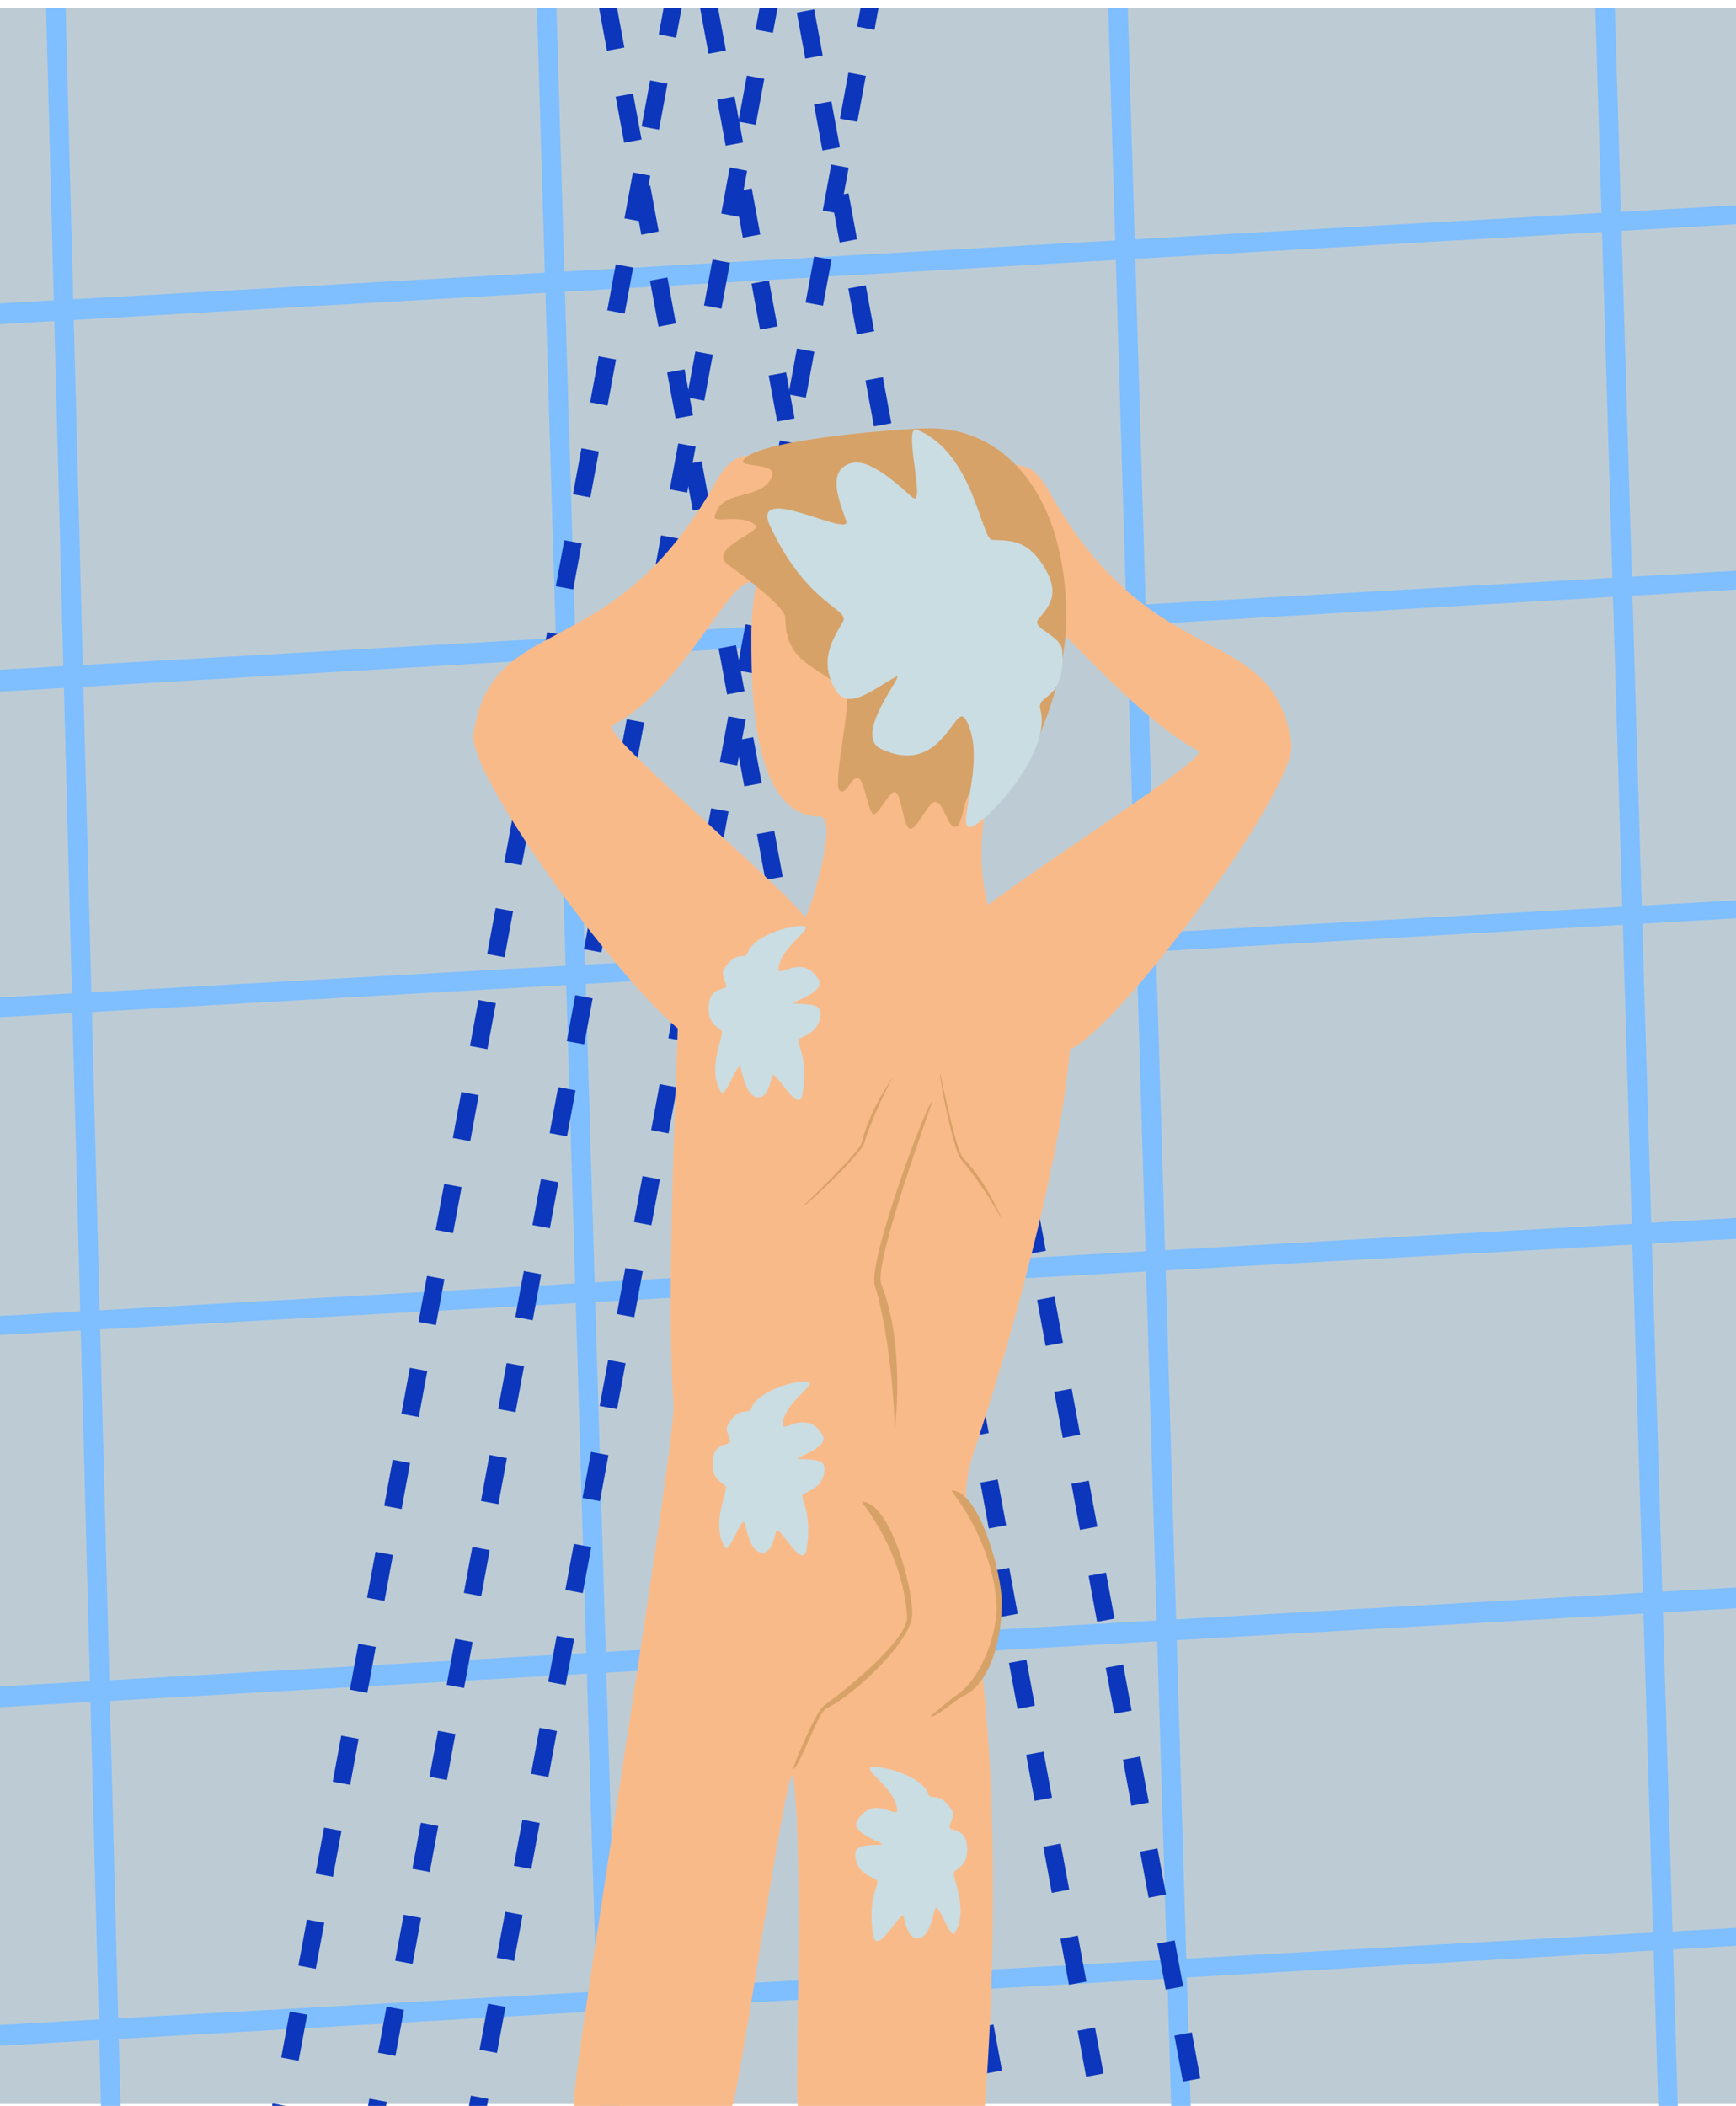 <svg xmlns="http://www.w3.org/2000/svg" xmlns:xlink="http://www.w3.org/1999/xlink" viewBox="0 0 890.55 1080"><defs><style>.cls-1{fill:none;}.cls-2{clip-path:url(#clip-path);}.cls-3{fill:#bdccd4;}.cls-4{fill:#7fbeff;}.cls-5{fill:#0c36bc;}.cls-6{fill:#f9ba8a;}.cls-7{fill:#d7a268;}.cls-8{fill:#cadde2;}</style><clipPath id="clip-path"><rect class="cls-1" x="-3.95" y="4.19" width="903.03" height="1077.06"/></clipPath></defs><title>darligbilled4</title><g id="farver_darlig"><g id="billed4-2" data-name="billed4"><g class="cls-2"><rect class="cls-3" x="-4.7" y="2.13" width="896.17" height="1076.94"/><polygon class="cls-4" points="-4.7 166.55 -4.19 155.83 890.96 105.28 890.96 114.98 -4.7 166.55"/><rect class="cls-4" x="38.28" y="-4.01" width="10" height="1130.76" transform="translate(-14.71 1.33) rotate(-1.5)"/><rect class="cls-4" x="289.51" y="-19.33" width="10" height="1130.76" transform="matrix(1, -0.03, 0.03, 1, -14.22, 7.91)"/><rect class="cls-4" x="582.11" y="-33.12" width="10" height="1130.76" transform="matrix(1, -0.03, 0.03, 1, -13.76, 15.58)"/><rect class="cls-4" x="831.81" y="-34.65" width="10" height="1130.76" transform="matrix(1, -0.03, 0.03, 1, -13.63, 22.13)"/><polygon class="cls-4" points="-4.19 354.98 -4.7 343.75 890.96 292.68 890.45 302.38 -4.19 354.98"/><polygon class="cls-4" points="-4.7 521.96 -4.19 511.75 891.47 461.7 891.98 470.89 -4.7 521.96"/><polygon class="cls-4" points="-4.19 684.85 -4.7 675.15 890.96 624.6 890.96 635.32 -4.19 684.85"/><polygon class="cls-4" points="-5.21 875.83 -3.68 865.11 891.47 814.04 890.96 824.77 -5.21 875.83"/><polygon class="cls-4" points="-4.7 1049.45 -4.19 1038.72 891.47 988.68 890.96 997.87 -4.7 1049.45"/><rect class="cls-1" x="130.09" y="1086.84" width="23.99" height="9.08" transform="translate(-956.95 1032.93) rotate(-79.54)"/><rect class="cls-5" x="137.54" y="1079.39" width="9.08" height="23.99" transform="translate(200.53 -7.66) rotate(10.46)"/><rect class="cls-1" x="138.89" y="1039.68" width="23.99" height="9.08" transform="translate(-903.37 1002.99) rotate(-79.54)"/><rect class="cls-5" x="146.35" y="1032.23" width="9.08" height="23.99" transform="translate(192.12 -10.04) rotate(10.46)"/><rect class="cls-1" x="147.7" y="992.52" width="23.99" height="9.08" transform="translate(-849.79 973.06) rotate(-79.54)"/><rect class="cls-5" x="155.15" y="985.07" width="9.08" height="23.99" transform="translate(183.7 -12.42) rotate(10.46)"/><rect class="cls-1" x="156.5" y="945.36" width="23.99" height="9.08" transform="translate(-796.21 943.12) rotate(-79.54)"/><rect class="cls-5" x="163.96" y="937.91" width="9.08" height="23.99" transform="translate(175.28 -14.8) rotate(10.46)"/><rect class="cls-1" x="165.31" y="898.2" width="23.99" height="9.08" transform="translate(-742.63 913.18) rotate(-79.54)"/><rect class="cls-5" x="172.76" y="890.75" width="9.08" height="23.99" transform="translate(166.87 -17.19) rotate(10.46)"/><rect class="cls-1" x="174.11" y="851.05" width="23.99" height="9.08" transform="translate(-689.05 883.24) rotate(-79.54)"/><rect class="cls-5" x="181.56" y="843.59" width="9.08" height="23.99" transform="translate(158.45 -19.57) rotate(10.46)"/><rect class="cls-1" x="182.91" y="803.89" width="23.99" height="9.08" transform="translate(-635.47 853.3) rotate(-79.54)"/><rect class="cls-5" x="190.37" y="796.43" width="9.08" height="23.99" transform="translate(150.03 -21.95) rotate(10.46)"/><rect class="cls-1" x="191.72" y="756.73" width="23.99" height="9.08" transform="translate(-581.89 823.36) rotate(-79.54)"/><rect class="cls-5" x="199.17" y="749.27" width="9.08" height="23.99" transform="translate(141.62 -24.33) rotate(10.46)"/><rect class="cls-1" x="200.52" y="709.57" width="23.99" height="9.08" transform="translate(-528.31 793.43) rotate(-79.54)"/><rect class="cls-5" x="207.98" y="702.11" width="9.08" height="23.99" transform="translate(133.2 -26.72) rotate(10.46)"/><rect class="cls-1" x="209.33" y="662.41" width="23.99" height="9.08" transform="translate(-474.73 763.49) rotate(-79.54)"/><rect class="cls-5" x="216.78" y="654.96" width="9.08" height="23.99" transform="translate(124.78 -29.1) rotate(10.46)"/><rect class="cls-1" x="218.13" y="615.25" width="23.99" height="9.08" transform="translate(-421.15 733.55) rotate(-79.54)"/><rect class="cls-5" x="225.58" y="607.8" width="9.08" height="23.99" transform="translate(116.37 -31.48) rotate(10.46)"/><rect class="cls-1" x="226.93" y="568.09" width="23.99" height="9.08" transform="translate(-367.57 703.61) rotate(-79.54)"/><rect class="cls-5" x="234.39" y="560.64" width="9.08" height="23.99" transform="translate(107.95 -33.86) rotate(10.46)"/><rect class="cls-1" x="235.74" y="520.93" width="23.99" height="9.08" transform="translate(-313.99 673.67) rotate(-79.54)"/><rect class="cls-5" x="243.19" y="513.48" width="9.08" height="23.99" transform="translate(99.53 -36.25) rotate(10.46)"/><rect class="cls-1" x="244.54" y="473.77" width="23.99" height="9.08" transform="translate(-260.41 643.73) rotate(-79.54)"/><rect class="cls-5" x="252" y="466.32" width="9.08" height="23.99" transform="translate(91.12 -38.63) rotate(10.46)"/><rect class="cls-1" x="253.35" y="426.61" width="23.99" height="9.08" transform="translate(-206.83 613.79) rotate(-79.54)"/><rect class="cls-5" x="260.8" y="419.16" width="9.08" height="23.99" transform="translate(82.7 -41.01) rotate(10.46)"/><rect class="cls-1" x="262.15" y="379.46" width="23.99" height="9.08" transform="translate(-153.25 583.86) rotate(-79.54)"/><rect class="cls-5" x="269.6" y="372" width="9.08" height="23.99" transform="translate(74.28 -43.39) rotate(10.46)"/><rect class="cls-1" x="270.95" y="332.3" width="23.99" height="9.08" transform="translate(-99.67 553.92) rotate(-79.54)"/><rect class="cls-5" x="278.41" y="324.84" width="9.08" height="23.99" transform="translate(65.87 -45.78) rotate(10.46)"/><rect class="cls-1" x="279.76" y="285.14" width="23.99" height="9.08" transform="translate(-46.09 523.98) rotate(-79.54)"/><rect class="cls-5" x="287.21" y="277.68" width="9.08" height="23.99" transform="translate(57.45 -48.16) rotate(10.46)"/><rect class="cls-1" x="288.56" y="237.98" width="23.99" height="9.08" transform="translate(7.49 494.04) rotate(-79.54)"/><rect class="cls-5" x="296.02" y="230.52" width="9.08" height="23.99" transform="translate(49.03 -50.54) rotate(10.46)"/><rect class="cls-1" x="297.37" y="190.82" width="23.99" height="9.08" transform="translate(61.07 464.1) rotate(-79.54)"/><rect class="cls-5" x="304.82" y="183.37" width="9.08" height="23.99" transform="translate(40.62 -52.92) rotate(10.46)"/><rect class="cls-1" x="306.17" y="143.66" width="23.99" height="9.08" transform="translate(114.65 434.16) rotate(-79.54)"/><rect class="cls-5" x="313.62" y="136.21" width="9.08" height="23.99" transform="translate(32.2 -55.31) rotate(10.46)"/><rect class="cls-1" x="314.97" y="96.5" width="23.99" height="9.08" transform="translate(168.24 404.23) rotate(-79.54)"/><rect class="cls-5" x="322.43" y="89.05" width="9.08" height="23.99" transform="translate(23.78 -57.69) rotate(10.46)"/><rect class="cls-1" x="323.78" y="49.34" width="23.99" height="9.08" transform="translate(221.82 374.29) rotate(-79.54)"/><rect class="cls-5" x="331.23" y="41.89" width="9.08" height="23.99" transform="translate(15.37 -60.07) rotate(10.46)"/><rect class="cls-1" x="332.58" y="2.18" width="23.99" height="9.08" transform="translate(275.4 344.35) rotate(-79.54)"/><rect class="cls-5" x="340.03" y="-5.27" width="9.08" height="23.99" transform="translate(6.95 -62.46) rotate(10.46)"/><rect class="cls-1" x="179.74" y="1084.35" width="23.99" height="9.08" transform="translate(-913.87 1079.72) rotate(-79.54)"/><rect class="cls-5" x="187.2" y="1076.9" width="9.08" height="23.99" transform="translate(200.91 -16.71) rotate(10.46)"/><rect class="cls-1" x="188.55" y="1037.19" width="23.99" height="9.08" transform="translate(-860.29 1049.78) rotate(-79.54)"/><rect class="cls-5" x="196" y="1029.74" width="9.08" height="23.99" transform="translate(192.49 -19.1) rotate(10.46)"/><rect class="cls-1" x="197.35" y="990.04" width="23.99" height="9.08" transform="translate(-806.71 1019.85) rotate(-79.54)"/><rect class="cls-5" x="204.8" y="982.58" width="9.08" height="23.99" transform="translate(184.07 -21.48) rotate(10.46)"/><rect class="cls-1" x="206.15" y="942.88" width="23.99" height="9.08" transform="translate(-753.13 989.91) rotate(-79.54)"/><rect class="cls-5" x="213.61" y="935.42" width="9.08" height="23.99" transform="translate(175.66 -23.86) rotate(10.46)"/><rect class="cls-1" x="214.96" y="895.72" width="23.99" height="9.08" transform="translate(-699.55 959.97) rotate(-79.54)"/><rect class="cls-5" x="222.41" y="888.26" width="9.08" height="23.99" transform="translate(167.24 -26.24) rotate(10.46)"/><rect class="cls-1" x="223.76" y="848.56" width="23.99" height="9.08" transform="translate(-645.97 930.03) rotate(-79.54)"/><rect class="cls-5" x="231.22" y="841.1" width="9.08" height="23.99" transform="translate(158.82 -28.63) rotate(10.46)"/><rect class="cls-1" x="232.57" y="801.4" width="23.99" height="9.08" transform="translate(-592.39 900.09) rotate(-79.54)"/><rect class="cls-5" x="240.02" y="793.95" width="9.08" height="23.99" transform="translate(150.41 -31.01) rotate(10.46)"/><rect class="cls-1" x="241.37" y="754.24" width="23.99" height="9.08" transform="translate(-538.81 870.15) rotate(-79.54)"/><rect class="cls-5" x="248.82" y="746.79" width="9.08" height="23.99" transform="translate(141.99 -33.39) rotate(10.46)"/><rect class="cls-1" x="250.17" y="707.08" width="23.99" height="9.08" transform="translate(-485.23 840.22) rotate(-79.54)"/><rect class="cls-5" x="257.63" y="699.63" width="9.08" height="23.99" transform="translate(133.57 -35.77) rotate(10.46)"/><rect class="cls-1" x="258.98" y="659.92" width="23.99" height="9.08" transform="translate(-431.65 810.28) rotate(-79.54)"/><rect class="cls-5" x="266.43" y="652.47" width="9.08" height="23.99" transform="translate(125.16 -38.16) rotate(10.46)"/><rect class="cls-1" x="267.78" y="612.76" width="23.99" height="9.08" transform="translate(-378.07 780.34) rotate(-79.54)"/><rect class="cls-5" x="275.23" y="605.31" width="9.08" height="23.99" transform="translate(116.74 -40.54) rotate(10.46)"/><rect class="cls-1" x="276.59" y="565.6" width="23.99" height="9.08" transform="translate(-324.49 750.4) rotate(-79.54)"/><rect class="cls-5" x="284.04" y="558.15" width="9.08" height="23.99" transform="translate(108.32 -42.92) rotate(10.46)"/><rect class="cls-1" x="285.39" y="518.45" width="23.99" height="9.08" transform="translate(-270.91 720.46) rotate(-79.54)"/><rect class="cls-5" x="292.84" y="510.99" width="9.08" height="23.99" transform="translate(99.91 -45.3) rotate(10.46)"/><rect class="cls-1" x="294.19" y="471.29" width="23.99" height="9.08" transform="translate(-217.33 690.52) rotate(-79.54)"/><rect class="cls-5" x="301.65" y="463.83" width="9.08" height="23.99" transform="translate(91.49 -47.69) rotate(10.46)"/><rect class="cls-1" x="303" y="424.13" width="23.99" height="9.08" transform="translate(-163.75 660.59) rotate(-79.54)"/><rect class="cls-5" x="310.45" y="416.67" width="9.08" height="23.99" transform="translate(83.07 -50.07) rotate(10.46)"/><rect class="cls-1" x="311.8" y="376.97" width="23.99" height="9.08" transform="translate(-110.17 630.65) rotate(-79.54)"/><rect class="cls-5" x="319.25" y="369.51" width="9.08" height="23.99" transform="translate(74.66 -52.45) rotate(10.46)"/><rect class="cls-1" x="320.6" y="329.81" width="23.99" height="9.08" transform="translate(-56.59 600.71) rotate(-79.54)"/><rect class="cls-5" x="328.06" y="322.36" width="9.08" height="23.99" transform="translate(66.24 -54.83) rotate(10.46)"/><rect class="cls-1" x="329.41" y="282.65" width="23.99" height="9.08" transform="translate(-3 570.77) rotate(-79.54)"/><rect class="cls-5" x="336.86" y="275.2" width="9.08" height="23.99" transform="translate(57.82 -57.22) rotate(10.46)"/><rect class="cls-1" x="338.21" y="235.49" width="23.99" height="9.08" transform="translate(50.58 540.83) rotate(-79.54)"/><rect class="cls-5" x="345.67" y="228.04" width="9.08" height="23.99" transform="translate(49.41 -59.6) rotate(10.46)"/><rect class="cls-1" x="347.02" y="188.33" width="23.99" height="9.08" transform="translate(104.16 510.89) rotate(-79.54)"/><rect class="cls-5" x="354.47" y="180.88" width="9.08" height="23.99" transform="translate(40.99 -61.98) rotate(10.46)"/><rect class="cls-1" x="355.82" y="141.17" width="23.99" height="9.08" transform="translate(157.74 480.95) rotate(-79.54)"/><rect class="cls-5" x="363.27" y="133.72" width="9.08" height="23.99" transform="translate(32.57 -64.36) rotate(10.46)"/><rect class="cls-1" x="364.62" y="94.01" width="23.99" height="9.08" transform="translate(211.32 451.02) rotate(-79.54)"/><rect class="cls-5" x="372.08" y="86.56" width="9.08" height="23.99" transform="translate(24.16 -66.75) rotate(10.46)"/><rect class="cls-1" x="373.43" y="46.86" width="23.99" height="9.08" transform="translate(264.9 421.08) rotate(-79.54)"/><rect class="cls-5" x="380.88" y="39.4" width="9.08" height="23.99" transform="translate(15.74 -69.13) rotate(10.46)"/><rect class="cls-1" x="382.23" y="-0.3" width="23.99" height="9.08" transform="translate(318.48 391.14) rotate(-79.54)"/><rect class="cls-5" x="389.69" y="-7.76" width="9.08" height="23.99" transform="translate(7.32 -71.51) rotate(10.46)"/><rect class="cls-1" x="231.83" y="1082.82" width="23.99" height="9.08" transform="translate(-869.74 1129.69) rotate(-79.54)"/><rect class="cls-5" x="239.28" y="1075.37" width="9.08" height="23.99" transform="translate(201.49 -26.2) rotate(10.46)"/><rect class="cls-1" x="240.63" y="1035.66" width="23.99" height="9.08" transform="translate(-816.16 1099.75) rotate(-79.54)"/><rect class="cls-5" x="248.08" y="1028.21" width="9.08" height="23.99" transform="translate(193.08 -28.58) rotate(10.46)"/><rect class="cls-1" x="249.44" y="988.5" width="23.99" height="9.08" transform="translate(-762.58 1069.81) rotate(-79.54)"/><rect class="cls-5" x="256.89" y="981.05" width="9.08" height="23.99" transform="translate(184.66 -30.96) rotate(10.46)"/><rect class="cls-1" x="258.24" y="941.34" width="23.99" height="9.08" transform="translate(-709 1039.87) rotate(-79.54)"/><rect class="cls-5" x="265.69" y="933.89" width="9.08" height="23.99" transform="translate(176.24 -33.34) rotate(10.46)"/><rect class="cls-1" x="267.04" y="894.19" width="23.99" height="9.08" transform="translate(-655.42 1009.94) rotate(-79.54)"/><rect class="cls-5" x="274.5" y="886.73" width="9.08" height="23.99" transform="translate(167.83 -35.73) rotate(10.46)"/><rect class="cls-1" x="275.85" y="847.03" width="23.99" height="9.08" transform="translate(-601.84 980) rotate(-79.54)"/><rect class="cls-5" x="283.3" y="839.57" width="9.08" height="23.99" transform="translate(159.41 -38.11) rotate(10.46)"/><rect class="cls-1" x="284.65" y="799.87" width="23.99" height="9.08" transform="translate(-548.25 950.06) rotate(-79.54)"/><rect class="cls-5" x="292.1" y="792.41" width="9.08" height="23.99" transform="translate(150.99 -40.49) rotate(10.46)"/><rect class="cls-1" x="293.45" y="752.71" width="23.99" height="9.08" transform="translate(-494.67 920.12) rotate(-79.54)"/><rect class="cls-5" x="300.91" y="745.25" width="9.08" height="23.99" transform="translate(142.58 -42.87) rotate(10.46)"/><rect class="cls-1" x="302.26" y="705.55" width="23.99" height="9.08" transform="translate(-441.09 890.18) rotate(-79.54)"/><rect class="cls-5" x="309.71" y="698.1" width="9.08" height="23.99" transform="translate(134.16 -45.26) rotate(10.46)"/><rect class="cls-1" x="311.06" y="658.39" width="23.99" height="9.08" transform="translate(-387.51 860.24) rotate(-79.54)"/><rect class="cls-5" x="318.52" y="650.94" width="9.08" height="23.99" transform="translate(125.74 -47.64) rotate(10.46)"/><rect class="cls-1" x="319.87" y="611.23" width="23.99" height="9.08" transform="translate(-333.93 830.3) rotate(-79.54)"/><rect class="cls-5" x="327.32" y="603.78" width="9.08" height="23.99" transform="translate(117.33 -50.02) rotate(10.46)"/><rect class="cls-1" x="328.67" y="564.07" width="23.99" height="9.08" transform="translate(-280.35 800.37) rotate(-79.54)"/><rect class="cls-5" x="336.12" y="556.62" width="9.08" height="23.99" transform="translate(108.91 -52.4) rotate(10.46)"/><rect class="cls-1" x="337.47" y="516.91" width="23.99" height="9.08" transform="translate(-226.77 770.43) rotate(-79.54)"/><rect class="cls-5" x="344.93" y="509.46" width="9.08" height="23.99" transform="translate(100.49 -54.79) rotate(10.46)"/><rect class="cls-1" x="346.28" y="469.75" width="23.99" height="9.08" transform="translate(-173.19 740.49) rotate(-79.54)"/><rect class="cls-5" x="353.73" y="462.3" width="9.08" height="23.99" transform="translate(92.08 -57.17) rotate(10.46)"/><rect class="cls-1" x="355.08" y="422.6" width="23.99" height="9.08" transform="translate(-119.61 710.55) rotate(-79.54)"/><rect class="cls-5" x="362.54" y="415.14" width="9.08" height="23.99" transform="translate(83.66 -59.55) rotate(10.46)"/><rect class="cls-1" x="363.89" y="375.44" width="23.99" height="9.08" transform="translate(-66.03 680.61) rotate(-79.54)"/><rect class="cls-5" x="371.34" y="367.98" width="9.08" height="23.99" transform="translate(75.24 -61.93) rotate(10.46)"/><rect class="cls-1" x="372.69" y="328.28" width="23.99" height="9.08" transform="translate(-12.45 650.67) rotate(-79.54)"/><rect class="cls-5" x="380.14" y="320.82" width="9.08" height="23.99" transform="translate(66.83 -64.32) rotate(10.46)"/><rect class="cls-1" x="381.49" y="281.12" width="23.99" height="9.08" transform="translate(41.13 620.74) rotate(-79.54)"/><rect class="cls-5" x="388.95" y="273.66" width="9.08" height="23.99" transform="translate(58.41 -66.7) rotate(10.46)"/><rect class="cls-1" x="390.3" y="233.96" width="23.99" height="9.08" transform="translate(94.71 590.8) rotate(-79.54)"/><rect class="cls-5" x="397.75" y="226.51" width="9.08" height="23.99" transform="translate(49.99 -69.08) rotate(10.46)"/><rect class="cls-1" x="399.1" y="186.8" width="23.99" height="9.08" transform="translate(148.29 560.86) rotate(-79.54)"/><rect class="cls-5" x="406.56" y="179.35" width="9.08" height="23.99" transform="translate(41.58 -71.46) rotate(10.46)"/><rect class="cls-1" x="407.91" y="139.64" width="23.99" height="9.08" transform="translate(201.87 530.92) rotate(-79.54)"/><rect class="cls-5" x="415.36" y="132.19" width="9.08" height="23.99" transform="translate(33.16 -73.85) rotate(10.46)"/><rect class="cls-1" x="416.71" y="92.48" width="23.99" height="9.08" transform="translate(255.45 500.98) rotate(-79.54)"/><rect class="cls-5" x="424.16" y="85.03" width="9.08" height="23.99" transform="translate(24.74 -76.23) rotate(10.46)"/><rect class="cls-1" x="425.51" y="45.32" width="23.99" height="9.08" transform="translate(309.03 471.04) rotate(-79.54)"/><rect class="cls-5" x="432.97" y="37.87" width="9.08" height="23.99" transform="translate(16.33 -78.61) rotate(10.46)"/><rect class="cls-1" x="434.32" y="-1.84" width="23.99" height="9.08" transform="translate(362.61 441.1) rotate(-79.54)"/><rect class="cls-5" x="441.77" y="-9.29" width="9.08" height="23.99" transform="translate(7.91 -80.99) rotate(10.46)"/><rect class="cls-1" x="604.54" y="1042.95" width="9.08" height="23.99" transform="translate(-181.43 128.13) rotate(-10.46)"/><rect class="cls-5" x="604.54" y="1042.95" width="9.08" height="23.99" transform="translate(1399.59 1981.76) rotate(169.54)"/><rect class="cls-1" x="595.74" y="995.79" width="9.08" height="23.99" transform="translate(-173.01 125.75) rotate(-10.46)"/><rect class="cls-5" x="595.74" y="995.79" width="9.08" height="23.99" transform="translate(1373.57 1889.82) rotate(169.54)"/><rect class="cls-1" x="586.93" y="948.63" width="9.08" height="23.99" transform="translate(-164.6 123.37) rotate(-10.46)"/><rect class="cls-5" x="586.93" y="948.63" width="9.08" height="23.99" transform="translate(1347.54 1797.89) rotate(169.54)"/><rect class="cls-1" x="578.13" y="901.47" width="9.08" height="23.99" transform="translate(-156.18 120.98) rotate(-10.46)"/><rect class="cls-5" x="578.13" y="901.47" width="9.08" height="23.99" transform="translate(1321.52 1705.95) rotate(169.54)"/><rect class="cls-1" x="569.33" y="854.32" width="9.08" height="23.99" transform="translate(-147.76 118.6) rotate(-10.46)"/><rect class="cls-5" x="569.33" y="854.32" width="9.08" height="23.99" transform="translate(1295.49 1614.02) rotate(169.54)"/><rect class="cls-1" x="560.52" y="807.16" width="9.08" height="23.99" transform="translate(-139.35 116.22) rotate(-10.46)"/><rect class="cls-5" x="560.52" y="807.16" width="9.08" height="23.99" transform="translate(1269.47 1522.08) rotate(169.54)"/><rect class="cls-1" x="551.72" y="760" width="9.08" height="23.99" transform="translate(-130.93 113.84) rotate(-10.46)"/><rect class="cls-5" x="551.72" y="760" width="9.08" height="23.99" transform="translate(1243.44 1430.14) rotate(169.54)"/><rect class="cls-1" x="542.91" y="712.84" width="9.08" height="23.99" transform="translate(-122.51 111.45) rotate(-10.46)"/><rect class="cls-5" x="542.91" y="712.84" width="9.08" height="23.99" transform="translate(1217.42 1338.21) rotate(169.54)"/><rect class="cls-1" x="534.11" y="665.68" width="9.08" height="23.99" transform="translate(-114.1 109.07) rotate(-10.46)"/><rect class="cls-5" x="534.11" y="665.68" width="9.08" height="23.99" transform="translate(1191.4 1246.27) rotate(169.54)"/><rect class="cls-1" x="525.31" y="618.52" width="9.08" height="23.99" transform="translate(-105.68 106.69) rotate(-10.46)"/><rect class="cls-5" x="525.31" y="618.52" width="9.08" height="23.99" transform="translate(1165.37 1154.34) rotate(169.54)"/><rect class="cls-1" x="516.5" y="571.36" width="9.08" height="23.99" transform="translate(-97.26 104.31) rotate(-10.46)"/><rect class="cls-5" x="516.5" y="571.36" width="9.08" height="23.99" transform="translate(1139.35 1062.4) rotate(169.54)"/><rect class="cls-1" x="507.7" y="524.2" width="9.08" height="23.99" transform="translate(-88.85 101.92) rotate(-10.46)"/><rect class="cls-5" x="507.7" y="524.2" width="9.08" height="23.99" transform="translate(1113.32 970.47) rotate(169.54)"/><rect class="cls-1" x="498.89" y="477.04" width="9.08" height="23.99" transform="translate(-80.43 99.54) rotate(-10.46)"/><rect class="cls-5" x="498.89" y="477.04" width="9.08" height="23.99" transform="translate(1087.3 878.53) rotate(169.54)"/><rect class="cls-1" x="490.09" y="429.88" width="9.08" height="23.99" transform="translate(-72.01 97.16) rotate(-10.46)"/><rect class="cls-5" x="490.09" y="429.88" width="9.08" height="23.99" transform="translate(1061.27 786.6) rotate(169.54)"/><rect class="cls-1" x="481.29" y="382.73" width="9.08" height="23.99" transform="translate(-63.6 94.78) rotate(-10.46)"/><rect class="cls-5" x="481.29" y="382.73" width="9.08" height="23.99" transform="translate(1035.25 694.66) rotate(169.54)"/><rect class="cls-1" x="472.48" y="335.57" width="9.08" height="23.99" transform="translate(-55.18 92.39) rotate(-10.46)"/><rect class="cls-5" x="472.48" y="335.57" width="9.08" height="23.99" transform="translate(1009.22 602.73) rotate(169.54)"/><rect class="cls-1" x="463.68" y="288.41" width="9.08" height="23.99" transform="translate(-46.76 90.01) rotate(-10.46)"/><rect class="cls-5" x="463.68" y="288.41" width="9.08" height="23.99" transform="translate(983.2 510.79) rotate(169.54)"/><rect class="cls-1" x="454.87" y="241.25" width="9.08" height="23.99" transform="translate(-38.35 87.63) rotate(-10.46)"/><rect class="cls-5" x="454.87" y="241.25" width="9.08" height="23.99" transform="translate(957.18 418.85) rotate(169.54)"/><rect class="cls-1" x="446.07" y="194.09" width="9.08" height="23.99" transform="translate(-29.93 85.25) rotate(-10.46)"/><rect class="cls-5" x="446.07" y="194.09" width="9.08" height="23.99" transform="translate(931.15 326.92) rotate(169.54)"/><rect class="cls-1" x="437.27" y="146.93" width="9.08" height="23.99" transform="translate(-21.51 82.86) rotate(-10.46)"/><rect class="cls-5" x="437.27" y="146.93" width="9.08" height="23.99" transform="translate(905.13 234.98) rotate(169.54)"/><rect class="cls-1" x="428.46" y="99.77" width="9.08" height="23.99" transform="translate(-13.1 80.48) rotate(-10.46)"/><rect class="cls-5" x="428.46" y="99.77" width="9.08" height="23.99" transform="translate(879.1 143.05) rotate(169.54)"/><rect class="cls-1" x="419.66" y="52.61" width="9.08" height="23.99" transform="translate(-4.68 78.1) rotate(-10.46)"/><rect class="cls-5" x="419.66" y="52.61" width="9.08" height="23.99" transform="translate(853.08 51.11) rotate(169.54)"/><rect class="cls-1" x="410.86" y="5.45" width="9.08" height="23.99" transform="translate(3.74 75.72) rotate(-10.46)"/><rect class="cls-5" x="410.86" y="5.45" width="9.08" height="23.99" transform="translate(827.05 -40.82) rotate(169.54)"/><rect class="cls-1" x="554.89" y="1040.46" width="9.08" height="23.99" transform="translate(-181.8 119.08) rotate(-10.46)"/><rect class="cls-5" x="554.89" y="1040.46" width="9.08" height="23.99" transform="translate(1300.66 1985.84) rotate(169.54)"/><rect class="cls-1" x="546.09" y="993.3" width="9.08" height="23.99" transform="translate(-173.39 116.69) rotate(-10.46)"/><rect class="cls-5" x="546.09" y="993.3" width="9.08" height="23.99" transform="translate(1274.64 1893.9) rotate(169.54)"/><rect class="cls-1" x="537.28" y="946.15" width="9.08" height="23.99" transform="translate(-164.97 114.31) rotate(-10.46)"/><rect class="cls-5" x="537.28" y="946.15" width="9.08" height="23.99" transform="translate(1248.61 1801.97) rotate(169.54)"/><rect class="cls-1" x="528.48" y="898.99" width="9.08" height="23.99" transform="translate(-156.55 111.93) rotate(-10.46)"/><rect class="cls-5" x="528.48" y="898.99" width="9.08" height="23.99" transform="translate(1222.59 1710.03) rotate(169.54)"/><rect class="cls-1" x="519.67" y="851.83" width="9.08" height="23.99" transform="translate(-148.14 109.54) rotate(-10.46)"/><rect class="cls-5" x="519.67" y="851.83" width="9.08" height="23.99" transform="translate(1196.57 1618.1) rotate(169.54)"/><rect class="cls-1" x="510.87" y="804.67" width="9.08" height="23.99" transform="translate(-139.72 107.16) rotate(-10.46)"/><rect class="cls-5" x="510.87" y="804.67" width="9.08" height="23.99" transform="translate(1170.54 1526.16) rotate(169.54)"/><rect class="cls-1" x="502.07" y="757.51" width="9.08" height="23.99" transform="translate(-131.3 104.78) rotate(-10.46)"/><rect class="cls-5" x="502.07" y="757.51" width="9.08" height="23.99" transform="matrix(-0.98, 0.18, -0.18, -0.98, 1144.52, 1434.23)"/><rect class="cls-1" x="493.26" y="710.35" width="9.08" height="23.99" transform="translate(-122.89 102.4) rotate(-10.46)"/><rect class="cls-5" x="493.26" y="710.35" width="9.08" height="23.99" transform="matrix(-0.98, 0.18, -0.18, -0.98, 1118.49, 1342.29)"/><rect class="cls-1" x="484.46" y="663.19" width="9.08" height="23.99" transform="translate(-114.47 100.01) rotate(-10.46)"/><rect class="cls-5" x="484.46" y="663.19" width="9.08" height="23.99" transform="translate(1092.47 1250.36) rotate(169.54)"/><rect class="cls-1" x="475.66" y="616.03" width="9.08" height="23.99" transform="translate(-106.05 97.63) rotate(-10.46)"/><rect class="cls-5" x="475.66" y="616.03" width="9.08" height="23.99" transform="translate(1066.44 1158.42) rotate(169.54)"/><rect class="cls-1" x="466.85" y="568.87" width="9.08" height="23.99" transform="translate(-97.64 95.25) rotate(-10.46)"/><rect class="cls-5" x="466.85" y="568.87" width="9.08" height="23.99" transform="translate(1040.42 1066.49) rotate(169.54)"/><rect class="cls-1" x="458.05" y="521.72" width="9.08" height="23.99" transform="translate(-89.22 92.87) rotate(-10.46)"/><rect class="cls-5" x="458.05" y="521.72" width="9.08" height="23.99" transform="matrix(-0.98, 0.18, -0.18, -0.98, 1014.39, 974.55)"/><rect class="cls-1" x="449.24" y="474.56" width="9.08" height="23.99" transform="translate(-80.8 90.48) rotate(-10.46)"/><rect class="cls-5" x="449.24" y="474.56" width="9.08" height="23.99" transform="matrix(-0.98, 0.18, -0.18, -0.98, 988.37, 882.61)"/><rect class="cls-1" x="440.44" y="427.4" width="9.08" height="23.99" transform="translate(-72.39 88.1) rotate(-10.46)"/><rect class="cls-5" x="440.44" y="427.4" width="9.08" height="23.99" transform="matrix(-0.98, 0.18, -0.18, -0.98, 962.34, 790.68)"/><rect class="cls-1" x="431.64" y="380.24" width="9.08" height="23.99" transform="translate(-63.97 85.72) rotate(-10.46)"/><rect class="cls-5" x="431.64" y="380.24" width="9.08" height="23.99" transform="translate(936.32 698.74) rotate(169.54)"/><rect class="cls-1" x="422.83" y="333.08" width="9.08" height="23.99" transform="translate(-55.55 83.34) rotate(-10.46)"/><rect class="cls-5" x="422.83" y="333.08" width="9.08" height="23.99" transform="translate(910.3 606.81) rotate(169.54)"/><rect class="cls-1" x="414.03" y="285.92" width="9.08" height="23.99" transform="translate(-47.14 80.95) rotate(-10.46)"/><rect class="cls-5" x="414.03" y="285.92" width="9.08" height="23.99" transform="matrix(-0.98, 0.18, -0.18, -0.98, 884.27, 514.87)"/><rect class="cls-1" x="405.22" y="238.76" width="9.08" height="23.99" transform="translate(-38.72 78.57) rotate(-10.46)"/><rect class="cls-5" x="405.22" y="238.76" width="9.08" height="23.99" transform="translate(858.25 422.94) rotate(169.54)"/><rect class="cls-1" x="396.42" y="191.6" width="9.08" height="23.99" transform="translate(-30.3 76.19) rotate(-10.46)"/><rect class="cls-5" x="396.42" y="191.6" width="9.08" height="23.99" transform="translate(832.22 331) rotate(169.54)"/><rect class="cls-1" x="387.62" y="144.44" width="9.08" height="23.99" transform="translate(-21.89 73.81) rotate(-10.46)"/><rect class="cls-5" x="387.62" y="144.44" width="9.08" height="23.99" transform="translate(806.2 239.07) rotate(169.54)"/><rect class="cls-1" x="378.81" y="97.28" width="9.08" height="23.99" transform="translate(-13.47 71.42) rotate(-10.46)"/><rect class="cls-5" x="378.81" y="97.28" width="9.08" height="23.99" transform="translate(780.17 147.13) rotate(169.54)"/><rect class="cls-1" x="370.01" y="50.13" width="9.08" height="23.99" transform="translate(-5.05 69.04) rotate(-10.46)"/><rect class="cls-5" x="370.01" y="50.13" width="9.08" height="23.99" transform="translate(754.15 55.2) rotate(169.54)"/><rect class="cls-1" x="361.2" y="2.97" width="9.08" height="23.99" transform="translate(3.36 66.66) rotate(-10.46)"/><rect class="cls-5" x="361.2" y="2.97" width="9.08" height="23.99" transform="translate(728.12 -36.74) rotate(169.54)"/><rect class="cls-1" x="502.81" y="1038.93" width="9.08" height="23.99" transform="translate(-182.39 109.59) rotate(-10.46)"/><rect class="cls-5" x="502.81" y="1038.93" width="9.08" height="23.99" transform="translate(1197.08 1992.26) rotate(169.54)"/><rect class="cls-1" x="494" y="991.77" width="9.08" height="23.99" transform="translate(-173.97 107.21) rotate(-10.46)"/><rect class="cls-5" x="494" y="991.77" width="9.08" height="23.99" transform="matrix(-0.98, 0.18, -0.18, -0.98, 1171.06, 1900.32)"/><rect class="cls-1" x="485.2" y="944.61" width="9.08" height="23.99" transform="translate(-165.56 104.83) rotate(-10.46)"/><rect class="cls-5" x="485.2" y="944.61" width="9.08" height="23.99" transform="translate(1145.03 1808.39) rotate(169.54)"/><rect class="cls-1" x="476.39" y="897.46" width="9.08" height="23.99" transform="translate(-157.14 102.44) rotate(-10.46)"/><rect class="cls-5" x="476.39" y="897.46" width="9.08" height="23.99" transform="translate(1119.01 1716.45) rotate(169.54)"/><rect class="cls-1" x="467.59" y="850.3" width="9.08" height="23.99" transform="translate(-148.72 100.06) rotate(-10.46)"/><rect class="cls-5" x="467.59" y="850.3" width="9.08" height="23.99" transform="matrix(-0.98, 0.18, -0.18, -0.98, 1092.98, 1624.52)"/><rect class="cls-1" x="458.79" y="803.14" width="9.08" height="23.99" transform="translate(-140.31 97.68) rotate(-10.46)"/><rect class="cls-5" x="458.79" y="803.14" width="9.08" height="23.99" transform="matrix(-0.98, 0.18, -0.18, -0.98, 1066.96, 1532.58)"/><rect class="cls-1" x="449.98" y="755.98" width="9.08" height="23.99" transform="translate(-131.89 95.3) rotate(-10.46)"/><rect class="cls-5" x="449.98" y="755.98" width="9.08" height="23.99" transform="matrix(-0.98, 0.18, -0.18, -0.98, 1040.93, 1440.65)"/><rect class="cls-1" x="441.18" y="708.82" width="9.08" height="23.99" transform="translate(-123.47 92.91) rotate(-10.46)"/><rect class="cls-5" x="441.18" y="708.82" width="9.08" height="23.99" transform="translate(1014.91 1348.71) rotate(169.54)"/><rect class="cls-1" x="432.37" y="661.66" width="9.08" height="23.99" transform="translate(-115.06 90.53) rotate(-10.46)"/><rect class="cls-5" x="432.37" y="661.66" width="9.08" height="23.99" transform="translate(988.88 1256.78) rotate(169.54)"/><rect class="cls-1" x="423.57" y="614.5" width="9.08" height="23.99" transform="translate(-106.64 88.15) rotate(-10.46)"/><rect class="cls-5" x="423.57" y="614.5" width="9.08" height="23.99" transform="translate(962.86 1164.84) rotate(169.54)"/><rect class="cls-1" x="414.77" y="567.34" width="9.08" height="23.99" transform="translate(-98.22 85.77) rotate(-10.46)"/><rect class="cls-5" x="414.77" y="567.34" width="9.08" height="23.99" transform="translate(936.84 1072.9) rotate(169.54)"/><rect class="cls-1" x="405.96" y="520.18" width="9.08" height="23.99" transform="translate(-89.81 83.38) rotate(-10.46)"/><rect class="cls-5" x="405.96" y="520.18" width="9.08" height="23.99" transform="matrix(-0.98, 0.18, -0.18, -0.98, 910.81, 980.97)"/><rect class="cls-1" x="397.16" y="473.02" width="9.08" height="23.99" transform="translate(-81.39 81) rotate(-10.46)"/><rect class="cls-5" x="397.16" y="473.02" width="9.08" height="23.99" transform="translate(884.79 889.03) rotate(169.54)"/><rect class="cls-1" x="388.35" y="425.87" width="9.08" height="23.99" transform="translate(-72.97 78.62) rotate(-10.46)"/><rect class="cls-5" x="388.35" y="425.87" width="9.08" height="23.99" transform="matrix(-0.98, 0.18, -0.18, -0.98, 858.76, 797.1)"/><rect class="cls-1" x="379.55" y="378.71" width="9.08" height="23.99" transform="translate(-64.56 76.24) rotate(-10.46)"/><rect class="cls-5" x="379.55" y="378.71" width="9.08" height="23.99" transform="translate(832.74 705.16) rotate(169.54)"/><rect class="cls-1" x="370.75" y="331.55" width="9.08" height="23.99" transform="translate(-56.14 73.85) rotate(-10.46)"/><rect class="cls-5" x="370.75" y="331.55" width="9.08" height="23.99" transform="translate(806.71 613.23) rotate(169.54)"/><rect class="cls-1" x="361.94" y="284.39" width="9.08" height="23.99" transform="translate(-47.72 71.47) rotate(-10.46)"/><rect class="cls-5" x="361.94" y="284.39" width="9.08" height="23.99" transform="translate(780.69 521.29) rotate(169.54)"/><rect class="cls-1" x="353.14" y="237.23" width="9.08" height="23.99" transform="translate(-39.31 69.09) rotate(-10.46)"/><rect class="cls-5" x="353.14" y="237.23" width="9.08" height="23.99" transform="translate(754.66 429.36) rotate(169.54)"/><rect class="cls-1" x="344.33" y="190.07" width="9.08" height="23.99" transform="translate(-30.89 66.71) rotate(-10.46)"/><rect class="cls-5" x="344.33" y="190.07" width="9.08" height="23.99" transform="translate(728.64 337.42) rotate(169.54)"/><rect class="cls-1" x="335.53" y="142.91" width="9.08" height="23.99" transform="translate(-22.47 64.32) rotate(-10.46)"/><rect class="cls-5" x="335.53" y="142.91" width="9.08" height="23.99" transform="translate(702.62 245.49) rotate(169.54)"/><rect class="cls-1" x="326.73" y="95.75" width="9.08" height="23.99" transform="translate(-14.06 61.94) rotate(-10.46)"/><rect class="cls-5" x="326.73" y="95.75" width="9.08" height="23.99" transform="translate(676.59 153.55) rotate(169.54)"/><rect class="cls-1" x="317.92" y="48.59" width="9.08" height="23.99" transform="translate(-5.64 59.56) rotate(-10.46)"/><rect class="cls-5" x="317.92" y="48.59" width="9.08" height="23.99" transform="translate(650.57 61.61) rotate(169.54)"/><rect class="cls-1" x="309.12" y="1.43" width="9.08" height="23.99" transform="translate(2.78 57.18) rotate(-10.46)"/><rect class="cls-5" x="309.12" y="1.43" width="9.08" height="23.99" transform="translate(624.54 -30.32) rotate(169.54)"/><path class="cls-6" d="M540.09,325.86c0,42.14-33,86.82-34.94,92.32-1.18,3.3-10,69.87,30,69.87,38.49,0-9,177.73-34.94,254.53-1.71,5.08-8.33,24.84-1.88,35.72a122.17,122.17,0,0,1,14,35.74c4.09,19.41-8.51,43.58-8.17,46.64,6.48,58.29,7,140,1.11,219.11-.11,1.46-34.18.42-95.89.42-1.89,0,3.19-135.9-2.66-168.89-2.44-13.73-28.25,168.89-31.4,168.89-43.53,0-80.88.28-81,0-2.31-8.41,52.61-339.85,51.19-360.09-4.93-70.44,4.76-219,2.5-229.57-5.71-26.65,58.67-20,64.88-20,1.66,0,18.3-51.68,7.49-51.78-35.06-.34-34.94-66.14-34.94-92.95,0-56.51,34.63-102.31,77.35-102.31S540.09,269.35,540.09,325.86Z"/><path class="cls-6" d="M490.07,479.44c0-9.32,132.17-90.61,124.89-94.33-32.94-16.85-80-74.21-90.68-80-83.07-44.79-64.8-68.1-4.89-66.78,11.78.26,15.25,7.73,21.18,17.92,52.74,90.62,112.69,62.19,121.88,125,3.48,23.81-97.08,157.85-116.87,157.85S490.07,503.5,490.07,479.44Z"/><path class="cls-6" d="M415.31,474.54c0-9.31-108.66-98.73-101.37-102.45,32.93-16.86,56.48-66.08,67.16-71.84,83.07-44.79,64.8-68.11,4.89-66.78-11.78.26-15.25,7.73-21.18,17.91-52.74,90.62-112.69,62.19-121.88,125C239.45,400.19,340,534.24,359.8,534.24S415.31,498.61,415.31,474.54Z"/><path class="cls-7" d="M448.78,659.45c-3.94-11.89,26.66-94.22,29.56-94.78.35-.07-30.51,83.3-26.22,94,12.64,31.67,6.87,75.47,6.86,74.83C458.49,707.16,453.76,674.49,448.78,659.45Z"/><path class="cls-7" d="M493.2,594.88c-4.21-4.63-11.81-43.92-10.86-44.52.11-.08,7.86,39.7,11.93,43.78,12,12,20,31.62,19.8,31.34C507.8,614.19,498.52,600.72,493.2,594.88Z"/><path class="cls-7" d="M443.44,586.07c-1.68,6-30.88,33.38-31.9,32.9-.12-.06,29.41-27.8,30.7-33.41,3.8-16.57,16.14-33.73,16-33.45C452,563.42,445.55,578.45,443.44,586.07Z"/><path class="cls-7" d="M513.94,822.21c0,12.53-3.39,39.49-19.75,47.66-4.32,2.16-14.09,10.93-17,10.56-.36,0,10.33-8.83,15-12.26,12.54-9.25,19.75-33.4,19.06-44.94-2-34-23.78-58.89-23.15-58.89C502.21,764.34,513.94,806.37,513.94,822.21Z"/><path class="cls-7" d="M468,828c0,12.53-27.89,40.16-44.26,48.34-4.32,2.16-14.09,31.36-17,31-.35-.05,11.22-29.09,15.87-32.52,12.54-9.24,43.38-34.24,42.69-45.78-2.05-34-23.79-58.89-23.15-58.89C456.25,770.13,468,812.16,468,828Z"/><path id="hair" class="cls-7" d="M547,316.68c0,32.41-15.85,71.25-31,91.23-2.58,3.41,1.52-9.65-1.36-6.8-1.92,1.89-1.36,10.29-3.41,11.91-3.52,2.81-9.77-7.72-13.61-5.79-3.11,1.57-3.77,15.77-7.05,16.72-4.57,1.32-6.16-12.63-11-12.63-3.19,0-9.47,14.34-12.55,13.75-4-.76-4.09-17.18-7.87-18.86-2.53-1.12-8.83,12.74-11.24,11.24-2.62-1.64-4.35-15.64-6.8-17.71-4.29-3.59-6.81,9.47-10.56,5.45-3.35-3.6,6.22-44.6,3.41-48.68-10.46-15.15-31.11-13.7-31.11-39.66,0-5.14-17.77-18.79-29.15-27.06s16.61-16.88,14-20.09c-5.35-6.48-21.7-1.31-21.11-4.42,2.8-14.8,22.52-8.21,28.94-19.75,5.47-9.84-20.39-4.39-12.94-10.89,10.94-9.55,80.69-15,94.3-15C517.48,219.66,547,256.42,547,316.68Z"/><path class="cls-8" d="M500,423.23c-13,7.51,7.87-32.88-4.63-54.31-5.59-9.58-11.63,30-43.37,15.17-15.32-7.15,13.84-40.52,7.41-36.94-11.76,6.53-24.48,17.66-30.81,6.68-8.2-14.24-2.49-24.36,3.7-34.73,4.16-7-17.69-7.88-37.11-49-11.22-23.76,42.48,6.78,38.83-3.16-4.57-12.48-8.18-23.66-.1-28.31,9.12-5.26,21.44,5.16,33.88,16.23,7.84,7-5.08-37.58,2.58-34.49,29,11.69,33,56.29,38.57,56.5,10,.38,18.73.05,27.32,15,7.44,12.91,2.11,18.87-3.58,25.67-4,4.77,11.73,8.1,12.24,16.23,1.68,26.51-13.45,21.82-11.23,30C539.22,384,511.19,416.78,500,423.23Z"/><path class="cls-8" d="M411.86,474.9c6.94.55-11.63,10.5-12.47,22-.38,5.12,12.3-8.41,20.54,5.57,4,6.75-15.91,11.85-12.51,12.17,6.2.59,14-.33,13.51,5.53-.59,7.58-5.43,10-10.51,12.29-3.41,1.57,4.69,7.65,1.32,28.46-1.94,12-14.45-13.73-15.66-9-1.52,6-3.07,11.18-7.38,10.84-4.86-.38-6.84-7.59-8.69-15.08-1.17-4.72-7.91,15.69-10,12.5-8-12.07,2.17-30.15.08-31.7-3.73-2.77-7.14-4.92-6.51-12.87.54-6.88,4.14-7.76,8.09-8.87,2.78-.78-2.35-6.17-.42-9.41,6.31-10.56,10.86-4.81,12.15-8.5C386.58,479.61,405.88,474.43,411.86,474.9Z"/><path class="cls-8" d="M413.9,708.43c7,.55-11.63,10.5-12.47,22-.38,5.12,12.3-8.4,20.54,5.58,4,6.74-15.9,11.84-12.51,12.16,6.2.59,14-.33,13.52,5.53-.6,7.59-5.44,10-10.52,12.29-3.41,1.57,4.69,7.65,1.33,28.46-2,12-14.45-13.72-15.67-9-1.52,6-3.07,11.18-7.38,10.84-4.86-.38-6.84-7.59-8.69-15.08-1.16-4.72-7.91,15.69-10,12.5-8-12.06,2.16-30.15.07-31.7-3.73-2.77-7.14-4.92-6.51-12.87.54-6.88,4.14-7.76,8.1-8.87,2.77-.77-2.36-6.17-.43-9.41,6.31-10.56,10.86-4.81,12.15-8.5C388.62,713.14,407.92,708,413.9,708.43Z"/><path class="cls-8" d="M447.8,906.22c-6.95.54,11.63,10.5,12.47,22,.38,5.12-12.3-8.41-20.54,5.57-4,6.75,15.91,11.85,12.51,12.17-6.2.59-14-.33-13.51,5.52.59,7.59,5.43,10,10.51,12.3,3.41,1.57-4.69,7.65-1.32,28.46,1.94,12,14.44-13.73,15.66-9,1.52,6,3.07,11.18,7.38,10.84,4.86-.39,6.84-7.6,8.69-15.08,1.17-4.72,7.91,15.68,10,12.49,8-12.06-2.16-30.14-.07-31.69,3.73-2.77,7.14-4.93,6.51-12.88-.54-6.87-4.14-7.76-8.1-8.86-2.77-.78,2.36-6.17.43-9.41-6.31-10.57-10.86-4.81-12.15-8.5C473.08,910.92,453.78,905.74,447.8,906.22Z"/></g></g></g></svg>
